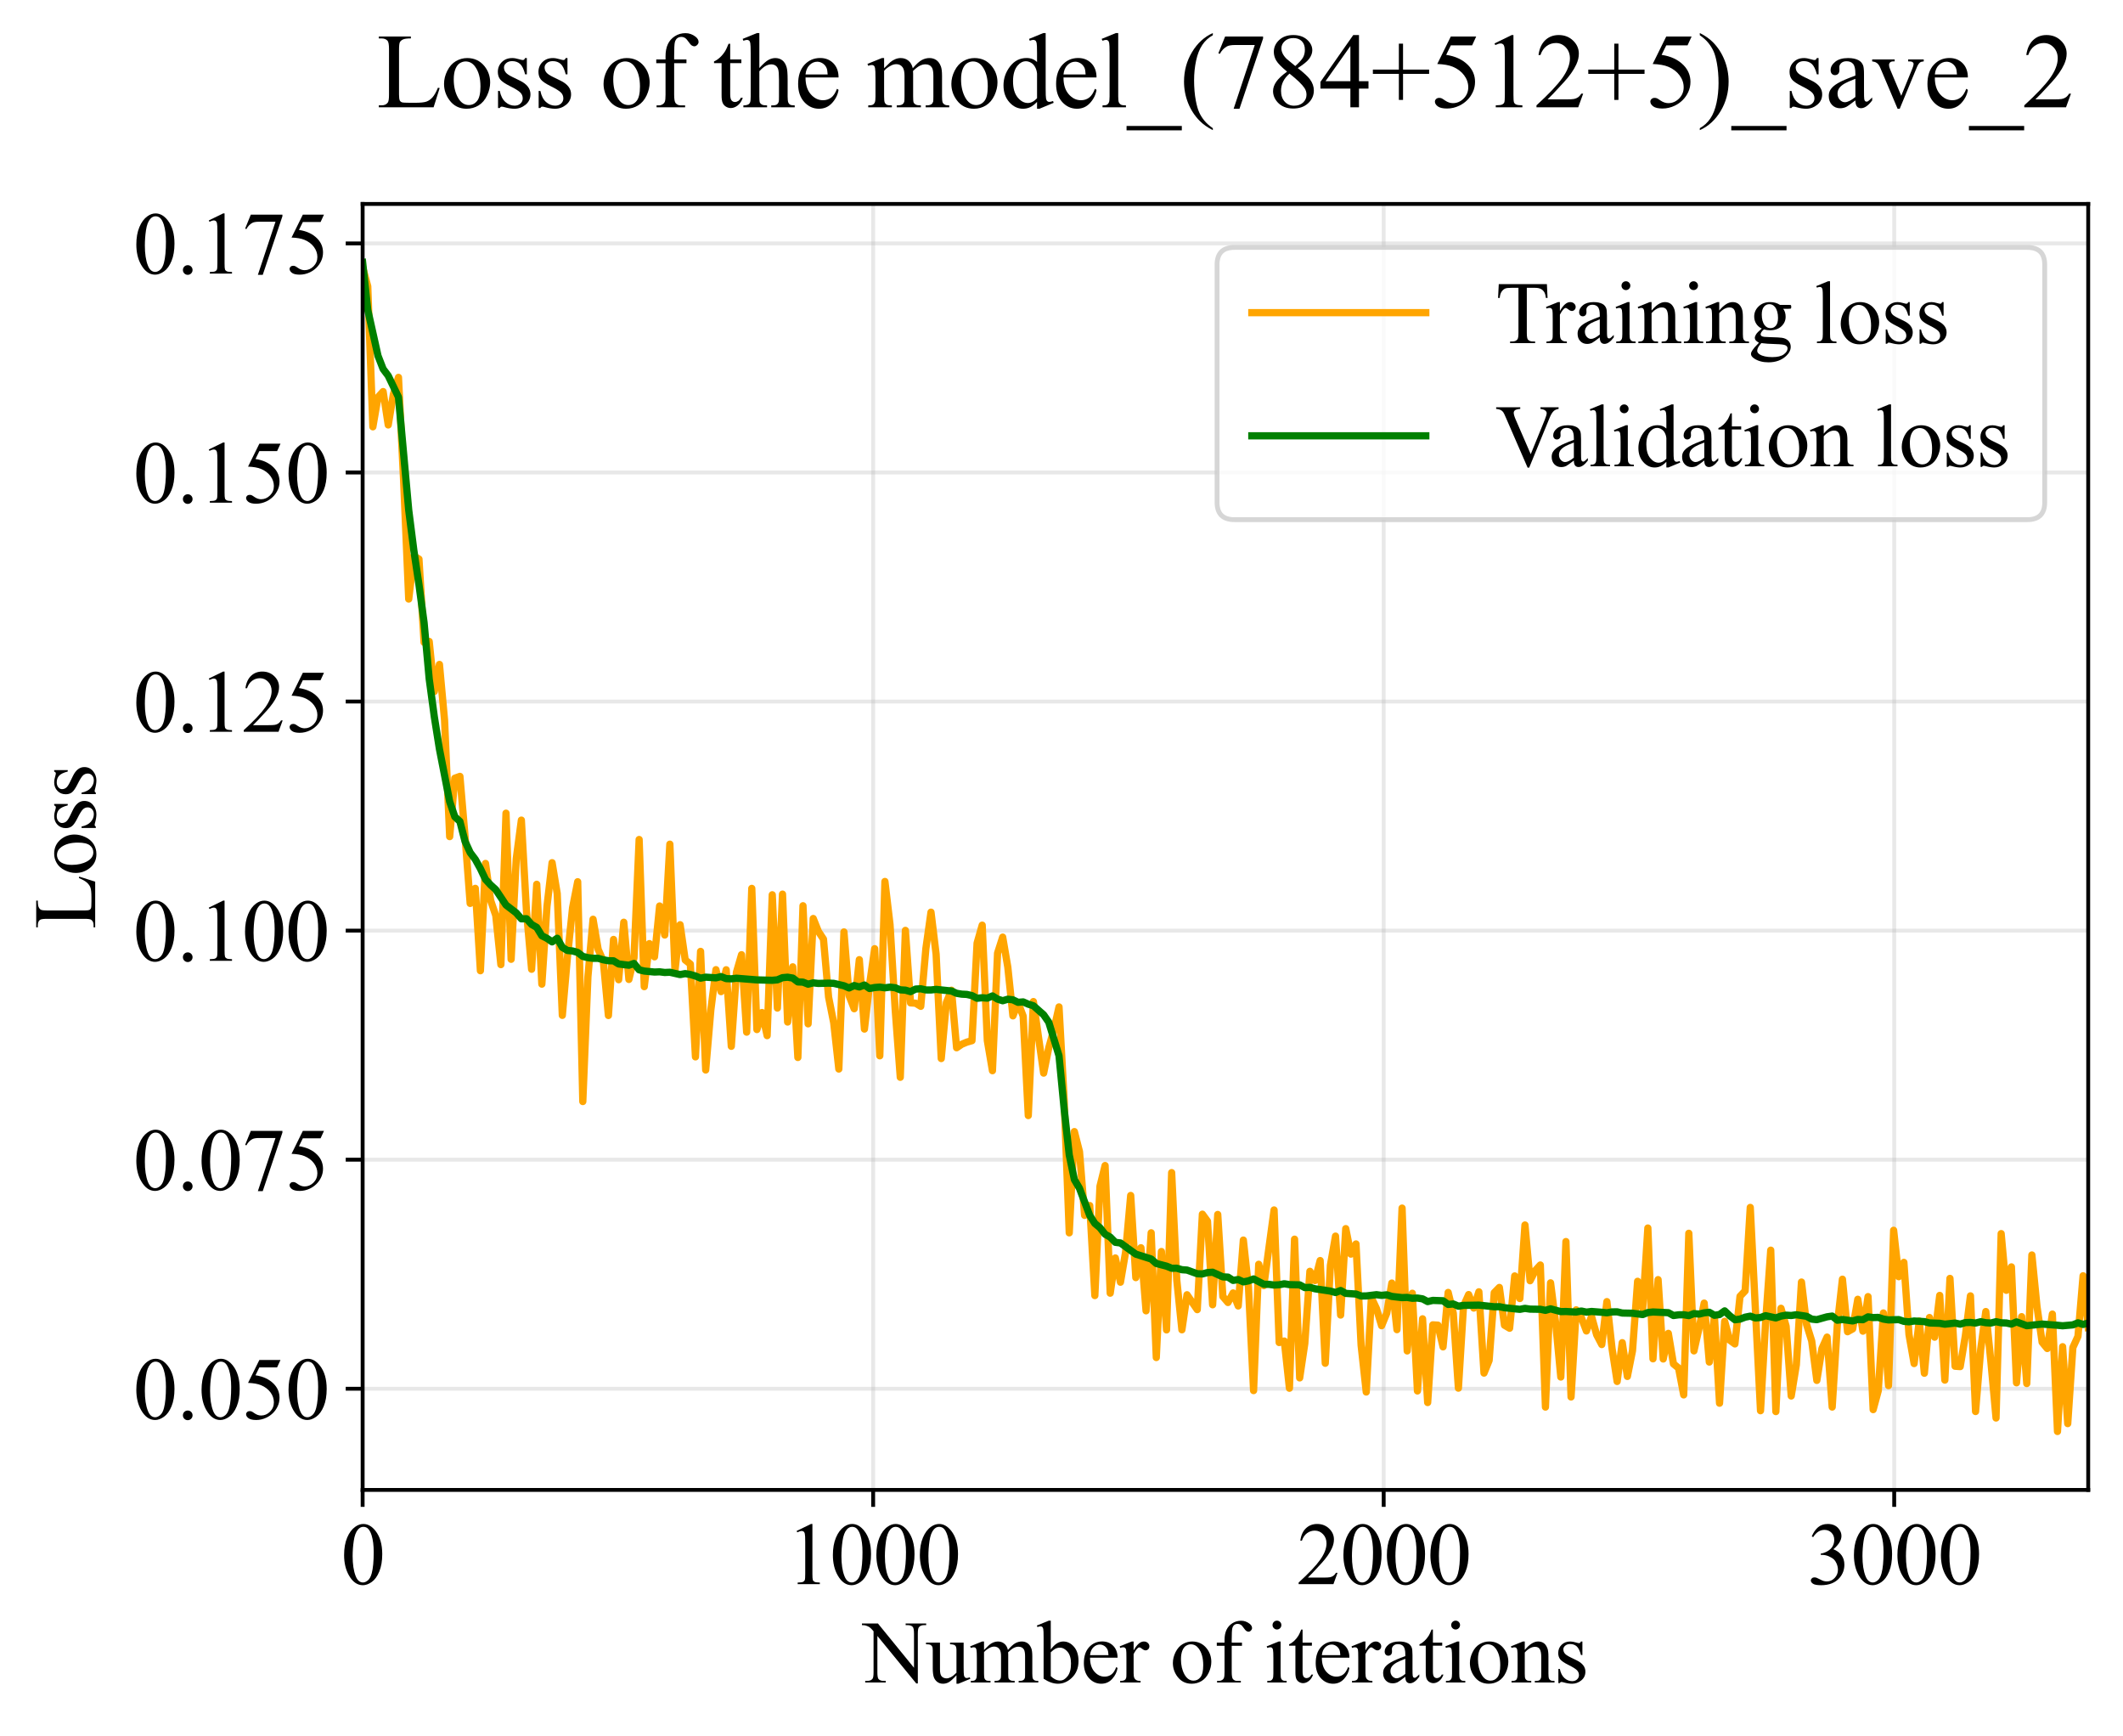<?xml version="1.0" encoding="utf-8" standalone="no"?>
<!DOCTYPE svg PUBLIC "-//W3C//DTD SVG 1.1//EN"
  "http://www.w3.org/Graphics/SVG/1.1/DTD/svg11.dtd">
<svg xmlns:xlink="http://www.w3.org/1999/xlink" width="439.369pt" height="359.209pt" viewBox="0 0 439.369 359.209" xmlns="http://www.w3.org/2000/svg" version="1.1">
 <defs>
  <style type="text/css">*{stroke-linejoin: round; stroke-linecap: butt}</style>
 </defs>
 <g id="figure_1">
  <g id="patch_1">
   <path d="M 0 359.209 
L 439.369 359.209 
L 439.369 0 
L 0 0 
z
" style="fill: #ffffff"/>
  </g>
  <g id="axes_1">
   <g id="patch_2">
    <path d="M 75.049 308.31 
L 432.169 308.31 
L 432.169 42.199 
L 75.049 42.199 
z
" style="fill: #ffffff"/>
   </g>
   <g id="matplotlib.axis_1">
    <g id="xtick_1">
     <g id="line2d_1">
      <path d="M 75.049 308.31 
L 75.049 42.199 
" clip-path="url(#pa19ec902b7)" style="fill: none; stroke: #b0b0b0; stroke-opacity: 0.3; stroke-width: 0.8; stroke-linecap: square"/>
     </g>
     <g id="line2d_2">
      <defs>
       <path id="md0bb68a4ad" d="M 0 0 
L 0 3.5 
" style="stroke: #000000; stroke-width: 0.8"/>
      </defs>
      <g>
       <use xlink:href="#md0bb68a4ad" x="75.049" y="308.31" style="stroke: #000000; stroke-width: 0.8"/>
      </g>
     </g>
     <g id="text_1">
      <!-- 0 -->
      <g transform="translate(70.549 327.809) scale(0.18 -0.18)">
       <defs>
        <path id="TimesNewRomanPSMT-30" d="M 231 2094 
Q 231 2819 450 3342 
Q 669 3866 1031 4122 
Q 1313 4325 1613 4325 
Q 2100 4325 2488 3828 
Q 2972 3213 2972 2159 
Q 2972 1422 2759 906 
Q 2547 391 2217 158 
Q 1888 -75 1581 -75 
Q 975 -75 572 641 
Q 231 1244 231 2094 
z
M 844 2016 
Q 844 1141 1059 588 
Q 1238 122 1591 122 
Q 1759 122 1940 273 
Q 2122 425 2216 781 
Q 2359 1319 2359 2297 
Q 2359 3022 2209 3506 
Q 2097 3866 1919 4016 
Q 1791 4119 1609 4119 
Q 1397 4119 1231 3928 
Q 1006 3669 925 3112 
Q 844 2556 844 2016 
z
" transform="scale(0.016)"/>
       </defs>
       <use xlink:href="#TimesNewRomanPSMT-30"/>
      </g>
     </g>
    </g>
    <g id="xtick_2">
     <g id="line2d_3">
      <path d="M 180.706 308.31 
L 180.706 42.199 
" clip-path="url(#pa19ec902b7)" style="fill: none; stroke: #b0b0b0; stroke-opacity: 0.3; stroke-width: 0.8; stroke-linecap: square"/>
     </g>
     <g id="line2d_4">
      <g>
       <use xlink:href="#md0bb68a4ad" x="180.706" y="308.31" style="stroke: #000000; stroke-width: 0.8"/>
      </g>
     </g>
     <g id="text_2">
      <!-- 1000 -->
      <g transform="translate(162.706 327.809) scale(0.18 -0.18)">
       <defs>
        <path id="TimesNewRomanPSMT-31" d="M 750 3822 
L 1781 4325 
L 1884 4325 
L 1884 747 
Q 1884 391 1914 303 
Q 1944 216 2037 169 
Q 2131 122 2419 116 
L 2419 0 
L 825 0 
L 825 116 
Q 1125 122 1212 167 
Q 1300 213 1334 289 
Q 1369 366 1369 747 
L 1369 3034 
Q 1369 3497 1338 3628 
Q 1316 3728 1258 3775 
Q 1200 3822 1119 3822 
Q 1003 3822 797 3725 
L 750 3822 
z
" transform="scale(0.016)"/>
       </defs>
       <use xlink:href="#TimesNewRomanPSMT-31"/>
       <use xlink:href="#TimesNewRomanPSMT-30" transform="translate(50 0)"/>
       <use xlink:href="#TimesNewRomanPSMT-30" transform="translate(100 0)"/>
       <use xlink:href="#TimesNewRomanPSMT-30" transform="translate(150 0)"/>
      </g>
     </g>
    </g>
    <g id="xtick_3">
     <g id="line2d_5">
      <path d="M 286.363 308.31 
L 286.363 42.199 
" clip-path="url(#pa19ec902b7)" style="fill: none; stroke: #b0b0b0; stroke-opacity: 0.3; stroke-width: 0.8; stroke-linecap: square"/>
     </g>
     <g id="line2d_6">
      <g>
       <use xlink:href="#md0bb68a4ad" x="286.363" y="308.31" style="stroke: #000000; stroke-width: 0.8"/>
      </g>
     </g>
     <g id="text_3">
      <!-- 2000 -->
      <g transform="translate(268.363 327.809) scale(0.18 -0.18)">
       <defs>
        <path id="TimesNewRomanPSMT-32" d="M 2934 816 
L 2638 0 
L 138 0 
L 138 116 
Q 1241 1122 1691 1759 
Q 2141 2397 2141 2925 
Q 2141 3328 1894 3587 
Q 1647 3847 1303 3847 
Q 991 3847 742 3664 
Q 494 3481 375 3128 
L 259 3128 
Q 338 3706 661 4015 
Q 984 4325 1469 4325 
Q 1984 4325 2329 3994 
Q 2675 3663 2675 3213 
Q 2675 2891 2525 2569 
Q 2294 2063 1775 1497 
Q 997 647 803 472 
L 1909 472 
Q 2247 472 2383 497 
Q 2519 522 2628 598 
Q 2738 675 2819 816 
L 2934 816 
z
" transform="scale(0.016)"/>
       </defs>
       <use xlink:href="#TimesNewRomanPSMT-32"/>
       <use xlink:href="#TimesNewRomanPSMT-30" transform="translate(50 0)"/>
       <use xlink:href="#TimesNewRomanPSMT-30" transform="translate(100 0)"/>
       <use xlink:href="#TimesNewRomanPSMT-30" transform="translate(150 0)"/>
      </g>
     </g>
    </g>
    <g id="xtick_4">
     <g id="line2d_7">
      <path d="M 392.019 308.31 
L 392.019 42.199 
" clip-path="url(#pa19ec902b7)" style="fill: none; stroke: #b0b0b0; stroke-opacity: 0.3; stroke-width: 0.8; stroke-linecap: square"/>
     </g>
     <g id="line2d_8">
      <g>
       <use xlink:href="#md0bb68a4ad" x="392.019" y="308.31" style="stroke: #000000; stroke-width: 0.8"/>
      </g>
     </g>
     <g id="text_4">
      <!-- 3000 -->
      <g transform="translate(374.019 327.809) scale(0.18 -0.18)">
       <defs>
        <path id="TimesNewRomanPSMT-33" d="M 325 3431 
Q 506 3859 782 4092 
Q 1059 4325 1472 4325 
Q 1981 4325 2253 3994 
Q 2459 3747 2459 3466 
Q 2459 3003 1878 2509 
Q 2269 2356 2469 2072 
Q 2669 1788 2669 1403 
Q 2669 853 2319 450 
Q 1863 -75 997 -75 
Q 569 -75 414 31 
Q 259 138 259 259 
Q 259 350 332 419 
Q 406 488 509 488 
Q 588 488 669 463 
Q 722 447 909 348 
Q 1097 250 1169 231 
Q 1284 197 1416 197 
Q 1734 197 1970 444 
Q 2206 691 2206 1028 
Q 2206 1275 2097 1509 
Q 2016 1684 1919 1775 
Q 1784 1900 1550 2001 
Q 1316 2103 1072 2103 
L 972 2103 
L 972 2197 
Q 1219 2228 1467 2375 
Q 1716 2522 1828 2728 
Q 1941 2934 1941 3181 
Q 1941 3503 1739 3701 
Q 1538 3900 1238 3900 
Q 753 3900 428 3381 
L 325 3431 
z
" transform="scale(0.016)"/>
       </defs>
       <use xlink:href="#TimesNewRomanPSMT-33"/>
       <use xlink:href="#TimesNewRomanPSMT-30" transform="translate(50 0)"/>
       <use xlink:href="#TimesNewRomanPSMT-30" transform="translate(100 0)"/>
       <use xlink:href="#TimesNewRomanPSMT-30" transform="translate(150 0)"/>
      </g>
     </g>
    </g>
    <g id="text_5">
     <!-- Number of iterations -->
     <g transform="translate(178.629 348.158) scale(0.18 -0.18)">
      <defs>
       <path id="TimesNewRomanPSMT-4e" d="M -84 4238 
L 1066 4238 
L 3656 1059 
L 3656 3503 
Q 3656 3894 3569 3991 
Q 3453 4122 3203 4122 
L 3056 4122 
L 3056 4238 
L 4531 4238 
L 4531 4122 
L 4381 4122 
Q 4113 4122 4000 3959 
Q 3931 3859 3931 3503 
L 3931 -69 
L 3819 -69 
L 1025 3344 
L 1025 734 
Q 1025 344 1109 247 
Q 1228 116 1475 116 
L 1625 116 
L 1625 0 
L 150 0 
L 150 116 
L 297 116 
Q 569 116 681 278 
Q 750 378 750 734 
L 750 3681 
Q 566 3897 470 3965 
Q 375 4034 191 4094 
Q 100 4122 -84 4122 
L -84 4238 
z
" transform="scale(0.016)"/>
       <path id="TimesNewRomanPSMT-75" d="M 2709 2863 
L 2709 1128 
Q 2709 631 2732 520 
Q 2756 409 2807 365 
Q 2859 322 2928 322 
Q 3025 322 3147 375 
L 3191 266 
L 2334 -88 
L 2194 -88 
L 2194 519 
Q 1825 119 1631 15 
Q 1438 -88 1222 -88 
Q 981 -88 804 51 
Q 628 191 559 409 
Q 491 628 491 1028 
L 491 2306 
Q 491 2509 447 2587 
Q 403 2666 317 2708 
Q 231 2750 6 2747 
L 6 2863 
L 1009 2863 
L 1009 947 
Q 1009 547 1148 422 
Q 1288 297 1484 297 
Q 1619 297 1789 381 
Q 1959 466 2194 703 
L 2194 2325 
Q 2194 2569 2105 2655 
Q 2016 2741 1734 2747 
L 1734 2863 
L 2709 2863 
z
" transform="scale(0.016)"/>
       <path id="TimesNewRomanPSMT-6d" d="M 1050 2338 
Q 1363 2650 1419 2697 
Q 1559 2816 1721 2881 
Q 1884 2947 2044 2947 
Q 2313 2947 2506 2790 
Q 2700 2634 2766 2338 
Q 3088 2713 3309 2830 
Q 3531 2947 3766 2947 
Q 3994 2947 4170 2830 
Q 4347 2713 4450 2447 
Q 4519 2266 4519 1878 
L 4519 647 
Q 4519 378 4559 278 
Q 4591 209 4675 161 
Q 4759 113 4950 113 
L 4950 0 
L 3538 0 
L 3538 113 
L 3597 113 
Q 3781 113 3884 184 
Q 3956 234 3988 344 
Q 4000 397 4000 647 
L 4000 1878 
Q 4000 2228 3916 2372 
Q 3794 2572 3525 2572 
Q 3359 2572 3192 2489 
Q 3025 2406 2788 2181 
L 2781 2147 
L 2788 2013 
L 2788 647 
Q 2788 353 2820 281 
Q 2853 209 2943 161 
Q 3034 113 3253 113 
L 3253 0 
L 1806 0 
L 1806 113 
Q 2044 113 2133 169 
Q 2222 225 2256 338 
Q 2272 391 2272 647 
L 2272 1878 
Q 2272 2228 2169 2381 
Q 2031 2581 1784 2581 
Q 1616 2581 1450 2491 
Q 1191 2353 1050 2181 
L 1050 647 
Q 1050 366 1089 281 
Q 1128 197 1204 155 
Q 1281 113 1516 113 
L 1516 0 
L 100 0 
L 100 113 
Q 297 113 375 155 
Q 453 197 493 289 
Q 534 381 534 647 
L 534 1741 
Q 534 2213 506 2350 
Q 484 2453 437 2492 
Q 391 2531 309 2531 
Q 222 2531 100 2484 
L 53 2597 
L 916 2947 
L 1050 2947 
L 1050 2338 
z
" transform="scale(0.016)"/>
       <path id="TimesNewRomanPSMT-62" d="M 984 2369 
Q 1400 2947 1881 2947 
Q 2322 2947 2650 2570 
Q 2978 2194 2978 1541 
Q 2978 778 2472 313 
Q 2038 -88 1503 -88 
Q 1253 -88 995 3 
Q 738 94 469 275 
L 469 3241 
Q 469 3728 445 3840 
Q 422 3953 372 3993 
Q 322 4034 247 4034 
Q 159 4034 28 3984 
L -16 4094 
L 844 4444 
L 984 4444 
L 984 2369 
z
M 984 2169 
L 984 456 
Q 1144 300 1314 220 
Q 1484 141 1663 141 
Q 1947 141 2192 453 
Q 2438 766 2438 1363 
Q 2438 1913 2192 2208 
Q 1947 2503 1634 2503 
Q 1469 2503 1303 2419 
Q 1178 2356 984 2169 
z
" transform="scale(0.016)"/>
       <path id="TimesNewRomanPSMT-65" d="M 681 1784 
Q 678 1147 991 784 
Q 1303 422 1725 422 
Q 2006 422 2214 576 
Q 2422 731 2563 1106 
L 2659 1044 
Q 2594 616 2278 264 
Q 1963 -88 1488 -88 
Q 972 -88 605 314 
Q 238 716 238 1394 
Q 238 2128 614 2539 
Q 991 2950 1559 2950 
Q 2041 2950 2350 2633 
Q 2659 2316 2659 1784 
L 681 1784 
z
M 681 1966 
L 2006 1966 
Q 1991 2241 1941 2353 
Q 1863 2528 1708 2628 
Q 1553 2728 1384 2728 
Q 1125 2728 920 2526 
Q 716 2325 681 1966 
z
" transform="scale(0.016)"/>
       <path id="TimesNewRomanPSMT-72" d="M 1038 2947 
L 1038 2303 
Q 1397 2947 1775 2947 
Q 1947 2947 2059 2842 
Q 2172 2738 2172 2600 
Q 2172 2478 2090 2393 
Q 2009 2309 1897 2309 
Q 1788 2309 1652 2417 
Q 1516 2525 1450 2525 
Q 1394 2525 1328 2463 
Q 1188 2334 1038 2041 
L 1038 669 
Q 1038 431 1097 309 
Q 1138 225 1241 169 
Q 1344 113 1538 113 
L 1538 0 
L 72 0 
L 72 113 
Q 291 113 397 181 
Q 475 231 506 341 
Q 522 394 522 644 
L 522 1753 
Q 522 2253 501 2348 
Q 481 2444 426 2487 
Q 372 2531 291 2531 
Q 194 2531 72 2484 
L 41 2597 
L 906 2947 
L 1038 2947 
z
" transform="scale(0.016)"/>
       <path id="TimesNewRomanPSMT-20" transform="scale(0.016)"/>
       <path id="TimesNewRomanPSMT-6f" d="M 1600 2947 
Q 2250 2947 2644 2453 
Q 2978 2031 2978 1484 
Q 2978 1100 2793 706 
Q 2609 313 2286 112 
Q 1963 -88 1566 -88 
Q 919 -88 538 428 
Q 216 863 216 1403 
Q 216 1797 411 2186 
Q 606 2575 925 2761 
Q 1244 2947 1600 2947 
z
M 1503 2744 
Q 1338 2744 1170 2645 
Q 1003 2547 900 2300 
Q 797 2053 797 1666 
Q 797 1041 1045 587 
Q 1294 134 1700 134 
Q 2003 134 2200 384 
Q 2397 634 2397 1244 
Q 2397 2006 2069 2444 
Q 1847 2744 1503 2744 
z
" transform="scale(0.016)"/>
       <path id="TimesNewRomanPSMT-66" d="M 1319 2638 
L 1319 756 
Q 1319 356 1406 250 
Q 1522 113 1716 113 
L 1975 113 
L 1975 0 
L 266 0 
L 266 113 
L 394 113 
Q 519 113 622 175 
Q 725 238 764 344 
Q 803 450 803 756 
L 803 2638 
L 247 2638 
L 247 2863 
L 803 2863 
L 803 3050 
Q 803 3478 940 3775 
Q 1078 4072 1361 4255 
Q 1644 4438 1997 4438 
Q 2325 4438 2600 4225 
Q 2781 4084 2781 3909 
Q 2781 3816 2700 3733 
Q 2619 3650 2525 3650 
Q 2453 3650 2373 3701 
Q 2294 3753 2178 3923 
Q 2063 4094 1966 4153 
Q 1869 4213 1750 4213 
Q 1606 4213 1506 4136 
Q 1406 4059 1362 3898 
Q 1319 3738 1319 3069 
L 1319 2863 
L 2056 2863 
L 2056 2638 
L 1319 2638 
z
" transform="scale(0.016)"/>
       <path id="TimesNewRomanPSMT-69" d="M 928 4444 
Q 1059 4444 1151 4351 
Q 1244 4259 1244 4128 
Q 1244 3997 1151 3903 
Q 1059 3809 928 3809 
Q 797 3809 703 3903 
Q 609 3997 609 4128 
Q 609 4259 701 4351 
Q 794 4444 928 4444 
z
M 1188 2947 
L 1188 647 
Q 1188 378 1227 289 
Q 1266 200 1342 156 
Q 1419 113 1622 113 
L 1622 0 
L 231 0 
L 231 113 
Q 441 113 512 153 
Q 584 194 626 287 
Q 669 381 669 647 
L 669 1750 
Q 669 2216 641 2353 
Q 619 2453 572 2492 
Q 525 2531 444 2531 
Q 356 2531 231 2484 
L 188 2597 
L 1050 2947 
L 1188 2947 
z
" transform="scale(0.016)"/>
       <path id="TimesNewRomanPSMT-74" d="M 1031 3803 
L 1031 2863 
L 1700 2863 
L 1700 2644 
L 1031 2644 
L 1031 788 
Q 1031 509 1111 412 
Q 1191 316 1316 316 
Q 1419 316 1516 380 
Q 1613 444 1666 569 
L 1788 569 
Q 1678 263 1478 108 
Q 1278 -47 1066 -47 
Q 922 -47 784 33 
Q 647 113 581 261 
Q 516 409 516 719 
L 516 2644 
L 63 2644 
L 63 2747 
Q 234 2816 414 2980 
Q 594 3144 734 3369 
Q 806 3488 934 3803 
L 1031 3803 
z
" transform="scale(0.016)"/>
       <path id="TimesNewRomanPSMT-61" d="M 1822 413 
Q 1381 72 1269 19 
Q 1100 -59 909 -59 
Q 613 -59 420 144 
Q 228 347 228 678 
Q 228 888 322 1041 
Q 450 1253 767 1440 
Q 1084 1628 1822 1897 
L 1822 2009 
Q 1822 2438 1686 2597 
Q 1550 2756 1291 2756 
Q 1094 2756 978 2650 
Q 859 2544 859 2406 
L 866 2225 
Q 866 2081 792 2003 
Q 719 1925 600 1925 
Q 484 1925 411 2006 
Q 338 2088 338 2228 
Q 338 2497 613 2722 
Q 888 2947 1384 2947 
Q 1766 2947 2009 2819 
Q 2194 2722 2281 2516 
Q 2338 2381 2338 1966 
L 2338 994 
Q 2338 584 2353 492 
Q 2369 400 2405 369 
Q 2441 338 2488 338 
Q 2538 338 2575 359 
Q 2641 400 2828 588 
L 2828 413 
Q 2478 -56 2159 -56 
Q 2006 -56 1915 50 
Q 1825 156 1822 413 
z
M 1822 616 
L 1822 1706 
Q 1350 1519 1213 1441 
Q 966 1303 859 1153 
Q 753 1003 753 825 
Q 753 600 887 451 
Q 1022 303 1197 303 
Q 1434 303 1822 616 
z
" transform="scale(0.016)"/>
       <path id="TimesNewRomanPSMT-6e" d="M 1034 2341 
Q 1538 2947 1994 2947 
Q 2228 2947 2397 2830 
Q 2566 2713 2666 2444 
Q 2734 2256 2734 1869 
L 2734 647 
Q 2734 375 2778 278 
Q 2813 200 2889 156 
Q 2966 113 3172 113 
L 3172 0 
L 1756 0 
L 1756 113 
L 1816 113 
Q 2016 113 2095 173 
Q 2175 234 2206 353 
Q 2219 400 2219 647 
L 2219 1819 
Q 2219 2209 2117 2386 
Q 2016 2563 1775 2563 
Q 1403 2563 1034 2156 
L 1034 647 
Q 1034 356 1069 288 
Q 1113 197 1189 155 
Q 1266 113 1500 113 
L 1500 0 
L 84 0 
L 84 113 
L 147 113 
Q 366 113 442 223 
Q 519 334 519 647 
L 519 1709 
Q 519 2225 495 2337 
Q 472 2450 423 2490 
Q 375 2531 294 2531 
Q 206 2531 84 2484 
L 38 2597 
L 900 2947 
L 1034 2947 
L 1034 2341 
z
" transform="scale(0.016)"/>
       <path id="TimesNewRomanPSMT-73" d="M 2050 2947 
L 2050 1972 
L 1947 1972 
Q 1828 2431 1642 2597 
Q 1456 2763 1169 2763 
Q 950 2763 815 2647 
Q 681 2531 681 2391 
Q 681 2216 781 2091 
Q 878 1963 1175 1819 
L 1631 1597 
Q 2266 1288 2266 781 
Q 2266 391 1970 151 
Q 1675 -88 1309 -88 
Q 1047 -88 709 6 
Q 606 38 541 38 
Q 469 38 428 -44 
L 325 -44 
L 325 978 
L 428 978 
Q 516 541 762 319 
Q 1009 97 1316 97 
Q 1531 97 1667 223 
Q 1803 350 1803 528 
Q 1803 744 1651 891 
Q 1500 1038 1047 1263 
Q 594 1488 453 1669 
Q 313 1847 313 2119 
Q 313 2472 555 2709 
Q 797 2947 1181 2947 
Q 1350 2947 1591 2875 
Q 1750 2828 1803 2828 
Q 1853 2828 1881 2850 
Q 1909 2872 1947 2947 
L 2050 2947 
z
" transform="scale(0.016)"/>
      </defs>
      <use xlink:href="#TimesNewRomanPSMT-4e"/>
      <use xlink:href="#TimesNewRomanPSMT-75" transform="translate(72.217 0)"/>
      <use xlink:href="#TimesNewRomanPSMT-6d" transform="translate(122.217 0)"/>
      <use xlink:href="#TimesNewRomanPSMT-62" transform="translate(200 0)"/>
      <use xlink:href="#TimesNewRomanPSMT-65" transform="translate(250 0)"/>
      <use xlink:href="#TimesNewRomanPSMT-72" transform="translate(294.385 0)"/>
      <use xlink:href="#TimesNewRomanPSMT-20" transform="translate(327.686 0)"/>
      <use xlink:href="#TimesNewRomanPSMT-6f" transform="translate(352.686 0)"/>
      <use xlink:href="#TimesNewRomanPSMT-66" transform="translate(402.686 0)"/>
      <use xlink:href="#TimesNewRomanPSMT-20" transform="translate(435.986 0)"/>
      <use xlink:href="#TimesNewRomanPSMT-69" transform="translate(460.986 0)"/>
      <use xlink:href="#TimesNewRomanPSMT-74" transform="translate(488.77 0)"/>
      <use xlink:href="#TimesNewRomanPSMT-65" transform="translate(516.553 0)"/>
      <use xlink:href="#TimesNewRomanPSMT-72" transform="translate(560.938 0)"/>
      <use xlink:href="#TimesNewRomanPSMT-61" transform="translate(594.238 0)"/>
      <use xlink:href="#TimesNewRomanPSMT-74" transform="translate(638.623 0)"/>
      <use xlink:href="#TimesNewRomanPSMT-69" transform="translate(666.406 0)"/>
      <use xlink:href="#TimesNewRomanPSMT-6f" transform="translate(694.189 0)"/>
      <use xlink:href="#TimesNewRomanPSMT-6e" transform="translate(744.189 0)"/>
      <use xlink:href="#TimesNewRomanPSMT-73" transform="translate(794.189 0)"/>
     </g>
    </g>
   </g>
   <g id="matplotlib.axis_2">
    <g id="ytick_1">
     <g id="line2d_9">
      <path d="M 75.049 287.372 
L 432.169 287.372 
" clip-path="url(#pa19ec902b7)" style="fill: none; stroke: #b0b0b0; stroke-opacity: 0.3; stroke-width: 0.8; stroke-linecap: square"/>
     </g>
     <g id="line2d_10">
      <defs>
       <path id="mc95d848ec7" d="M 0 0 
L -3.5 0 
" style="stroke: #000000; stroke-width: 0.8"/>
      </defs>
      <g>
       <use xlink:href="#mc95d848ec7" x="75.049" y="287.372" style="stroke: #000000; stroke-width: 0.8"/>
      </g>
     </g>
     <g id="text_6">
      <!-- 0.050 -->
      <g transform="translate(27.549 293.622) scale(0.18 -0.18)">
       <defs>
        <path id="TimesNewRomanPSMT-2e" d="M 800 606 
Q 947 606 1047 504 
Q 1147 403 1147 259 
Q 1147 116 1045 14 
Q 944 -88 800 -88 
Q 656 -88 554 14 
Q 453 116 453 259 
Q 453 406 554 506 
Q 656 606 800 606 
z
" transform="scale(0.016)"/>
        <path id="TimesNewRomanPSMT-35" d="M 2778 4238 
L 2534 3706 
L 1259 3706 
L 981 3138 
Q 1809 3016 2294 2522 
Q 2709 2097 2709 1522 
Q 2709 1188 2573 903 
Q 2438 619 2231 419 
Q 2025 219 1772 97 
Q 1413 -75 1034 -75 
Q 653 -75 479 54 
Q 306 184 306 341 
Q 306 428 378 495 
Q 450 563 559 563 
Q 641 563 702 538 
Q 763 513 909 409 
Q 1144 247 1384 247 
Q 1750 247 2026 523 
Q 2303 800 2303 1197 
Q 2303 1581 2056 1914 
Q 1809 2247 1375 2428 
Q 1034 2569 447 2591 
L 1259 4238 
L 2778 4238 
z
" transform="scale(0.016)"/>
       </defs>
       <use xlink:href="#TimesNewRomanPSMT-30"/>
       <use xlink:href="#TimesNewRomanPSMT-2e" transform="translate(50 0)"/>
       <use xlink:href="#TimesNewRomanPSMT-30" transform="translate(75 0)"/>
       <use xlink:href="#TimesNewRomanPSMT-35" transform="translate(125 0)"/>
       <use xlink:href="#TimesNewRomanPSMT-30" transform="translate(175 0)"/>
      </g>
     </g>
    </g>
    <g id="ytick_2">
     <g id="line2d_11">
      <path d="M 75.049 239.972 
L 432.169 239.972 
" clip-path="url(#pa19ec902b7)" style="fill: none; stroke: #b0b0b0; stroke-opacity: 0.3; stroke-width: 0.8; stroke-linecap: square"/>
     </g>
     <g id="line2d_12">
      <g>
       <use xlink:href="#mc95d848ec7" x="75.049" y="239.972" style="stroke: #000000; stroke-width: 0.8"/>
      </g>
     </g>
     <g id="text_7">
      <!-- 0.075 -->
      <g transform="translate(27.549 246.221) scale(0.18 -0.18)">
       <defs>
        <path id="TimesNewRomanPSMT-37" d="M 644 4238 
L 2916 4238 
L 2916 4119 
L 1503 -88 
L 1153 -88 
L 2419 3728 
L 1253 3728 
Q 900 3728 750 3644 
Q 488 3500 328 3200 
L 238 3234 
L 644 4238 
z
" transform="scale(0.016)"/>
       </defs>
       <use xlink:href="#TimesNewRomanPSMT-30"/>
       <use xlink:href="#TimesNewRomanPSMT-2e" transform="translate(50 0)"/>
       <use xlink:href="#TimesNewRomanPSMT-30" transform="translate(75 0)"/>
       <use xlink:href="#TimesNewRomanPSMT-37" transform="translate(125 0)"/>
       <use xlink:href="#TimesNewRomanPSMT-35" transform="translate(175 0)"/>
      </g>
     </g>
    </g>
    <g id="ytick_3">
     <g id="line2d_13">
      <path d="M 75.049 192.571 
L 432.169 192.571 
" clip-path="url(#pa19ec902b7)" style="fill: none; stroke: #b0b0b0; stroke-opacity: 0.3; stroke-width: 0.8; stroke-linecap: square"/>
     </g>
     <g id="line2d_14">
      <g>
       <use xlink:href="#mc95d848ec7" x="75.049" y="192.571" style="stroke: #000000; stroke-width: 0.8"/>
      </g>
     </g>
     <g id="text_8">
      <!-- 0.100 -->
      <g transform="translate(27.549 198.821) scale(0.18 -0.18)">
       <use xlink:href="#TimesNewRomanPSMT-30"/>
       <use xlink:href="#TimesNewRomanPSMT-2e" transform="translate(50 0)"/>
       <use xlink:href="#TimesNewRomanPSMT-31" transform="translate(75 0)"/>
       <use xlink:href="#TimesNewRomanPSMT-30" transform="translate(125 0)"/>
       <use xlink:href="#TimesNewRomanPSMT-30" transform="translate(175 0)"/>
      </g>
     </g>
    </g>
    <g id="ytick_4">
     <g id="line2d_15">
      <path d="M 75.049 145.171 
L 432.169 145.171 
" clip-path="url(#pa19ec902b7)" style="fill: none; stroke: #b0b0b0; stroke-opacity: 0.3; stroke-width: 0.8; stroke-linecap: square"/>
     </g>
     <g id="line2d_16">
      <g>
       <use xlink:href="#mc95d848ec7" x="75.049" y="145.171" style="stroke: #000000; stroke-width: 0.8"/>
      </g>
     </g>
     <g id="text_9">
      <!-- 0.125 -->
      <g transform="translate(27.549 151.42) scale(0.18 -0.18)">
       <use xlink:href="#TimesNewRomanPSMT-30"/>
       <use xlink:href="#TimesNewRomanPSMT-2e" transform="translate(50 0)"/>
       <use xlink:href="#TimesNewRomanPSMT-31" transform="translate(75 0)"/>
       <use xlink:href="#TimesNewRomanPSMT-32" transform="translate(125 0)"/>
       <use xlink:href="#TimesNewRomanPSMT-35" transform="translate(175 0)"/>
      </g>
     </g>
    </g>
    <g id="ytick_5">
     <g id="line2d_17">
      <path d="M 75.049 97.77 
L 432.169 97.77 
" clip-path="url(#pa19ec902b7)" style="fill: none; stroke: #b0b0b0; stroke-opacity: 0.3; stroke-width: 0.8; stroke-linecap: square"/>
     </g>
     <g id="line2d_18">
      <g>
       <use xlink:href="#mc95d848ec7" x="75.049" y="97.77" style="stroke: #000000; stroke-width: 0.8"/>
      </g>
     </g>
     <g id="text_10">
      <!-- 0.150 -->
      <g transform="translate(27.549 104.02) scale(0.18 -0.18)">
       <use xlink:href="#TimesNewRomanPSMT-30"/>
       <use xlink:href="#TimesNewRomanPSMT-2e" transform="translate(50 0)"/>
       <use xlink:href="#TimesNewRomanPSMT-31" transform="translate(75 0)"/>
       <use xlink:href="#TimesNewRomanPSMT-35" transform="translate(125 0)"/>
       <use xlink:href="#TimesNewRomanPSMT-30" transform="translate(175 0)"/>
      </g>
     </g>
    </g>
    <g id="ytick_6">
     <g id="line2d_19">
      <path d="M 75.049 50.37 
L 432.169 50.37 
" clip-path="url(#pa19ec902b7)" style="fill: none; stroke: #b0b0b0; stroke-opacity: 0.3; stroke-width: 0.8; stroke-linecap: square"/>
     </g>
     <g id="line2d_20">
      <g>
       <use xlink:href="#mc95d848ec7" x="75.049" y="50.37" style="stroke: #000000; stroke-width: 0.8"/>
      </g>
     </g>
     <g id="text_11">
      <!-- 0.175 -->
      <g transform="translate(27.549 56.619) scale(0.18 -0.18)">
       <use xlink:href="#TimesNewRomanPSMT-30"/>
       <use xlink:href="#TimesNewRomanPSMT-2e" transform="translate(50 0)"/>
       <use xlink:href="#TimesNewRomanPSMT-31" transform="translate(75 0)"/>
       <use xlink:href="#TimesNewRomanPSMT-37" transform="translate(125 0)"/>
       <use xlink:href="#TimesNewRomanPSMT-35" transform="translate(175 0)"/>
      </g>
     </g>
    </g>
    <g id="text_12">
     <!-- Loss -->
     <g transform="translate(19.699 192.257) rotate(-90) scale(0.18 -0.18)">
      <defs>
       <path id="TimesNewRomanPSMT-4c" d="M 3669 1172 
L 3772 1150 
L 3409 0 
L 128 0 
L 128 116 
L 288 116 
Q 556 116 672 291 
Q 738 391 738 753 
L 738 3488 
Q 738 3884 650 3984 
Q 528 4122 288 4122 
L 128 4122 
L 128 4238 
L 2047 4238 
L 2047 4122 
Q 1709 4125 1573 4059 
Q 1438 3994 1388 3894 
Q 1338 3794 1338 3416 
L 1338 753 
Q 1338 494 1388 397 
Q 1425 331 1503 300 
Q 1581 269 1991 269 
L 2300 269 
Q 2788 269 2984 341 
Q 3181 413 3343 595 
Q 3506 778 3669 1172 
z
" transform="scale(0.016)"/>
      </defs>
      <use xlink:href="#TimesNewRomanPSMT-4c"/>
      <use xlink:href="#TimesNewRomanPSMT-6f" transform="translate(61.084 0)"/>
      <use xlink:href="#TimesNewRomanPSMT-73" transform="translate(111.084 0)"/>
      <use xlink:href="#TimesNewRomanPSMT-73" transform="translate(150 0)"/>
     </g>
    </g>
   </g>
   <g id="line2d_21">
    <path d="M 75.049 55.288 
L 76.109 59.26 
L 77.168 88.319 
L 78.228 82.194 
L 79.288 81.025 
L 80.348 87.934 
L 81.407 81.612 
L 82.467 78.089 
L 83.527 99.385 
L 84.586 123.964 
L 85.646 115.06 
L 86.706 115.689 
L 87.766 132.921 
L 88.825 132.729 
L 89.885 143.087 
L 90.945 137.491 
L 92.004 149.006 
L 93.064 173.118 
L 94.124 161.038 
L 95.183 160.658 
L 96.243 173.017 
L 97.303 186.941 
L 98.363 183.824 
L 99.422 200.871 
L 100.482 178.67 
L 101.542 186.317 
L 102.601 189.438 
L 103.661 199.607 
L 104.721 168.272 
L 105.78 198.505 
L 106.84 177.708 
L 107.9 169.705 
L 108.96 188.579 
L 110.019 200.57 
L 111.079 182.984 
L 112.139 203.647 
L 113.198 187.566 
L 114.258 178.514 
L 115.318 184.887 
L 116.377 210.109 
L 117.437 198.019 
L 118.497 187.835 
L 119.557 182.457 
L 120.616 227.941 
L 121.676 202.089 
L 122.736 190.22 
L 123.795 196.463 
L 124.855 198.846 
L 125.915 210.136 
L 126.975 194.4 
L 128.034 202.732 
L 129.094 190.838 
L 130.154 202.674 
L 131.213 198.159 
L 132.273 173.717 
L 133.333 204.169 
L 134.392 195.26 
L 135.452 197.994 
L 136.512 187.475 
L 137.572 193.484 
L 138.631 174.684 
L 139.691 200.82 
L 140.751 191.353 
L 141.81 198.65 
L 142.87 199.486 
L 143.93 218.698 
L 144.989 196.867 
L 146.049 221.411 
L 147.109 209.019 
L 148.169 200.652 
L 149.228 205.195 
L 150.288 200.671 
L 151.348 216.512 
L 152.407 201.206 
L 153.467 197.555 
L 154.527 213.583 
L 155.587 183.833 
L 156.646 213.043 
L 157.706 209.52 
L 158.766 214.305 
L 159.825 185.155 
L 160.885 208.6 
L 161.945 185.024 
L 163.004 211.489 
L 164.064 200.063 
L 165.124 218.823 
L 166.184 187.426 
L 167.243 211.864 
L 168.303 190.066 
L 169.363 192.725 
L 170.422 194.334 
L 171.482 206.333 
L 172.542 211.655 
L 173.601 221.213 
L 174.661 192.844 
L 175.721 206.021 
L 176.781 208.737 
L 177.84 198.584 
L 178.9 212.945 
L 179.96 203.717 
L 181.019 196.312 
L 182.079 218.478 
L 183.139 182.401 
L 184.198 191.346 
L 185.258 208.806 
L 186.318 222.921 
L 187.378 192.525 
L 188.437 207.521 
L 189.497 207.591 
L 190.557 208.236 
L 191.616 196.297 
L 192.676 188.755 
L 193.736 197.466 
L 194.796 219.044 
L 195.855 207.456 
L 196.915 204.907 
L 197.975 216.812 
L 199.034 216.09 
L 200.094 215.647 
L 201.154 215.344 
L 202.213 195.163 
L 203.273 191.442 
L 204.333 215.321 
L 205.393 221.557 
L 206.452 197.232 
L 207.512 193.918 
L 208.572 200.129 
L 209.631 210.213 
L 210.691 207.473 
L 211.751 210.272 
L 212.81 230.84 
L 213.87 207.254 
L 215.99 222.058 
L 217.049 216.819 
L 218.109 213.034 
L 219.169 208.36 
L 220.228 227.475 
L 221.288 255.112 
L 222.348 234.158 
L 223.408 238.308 
L 224.467 251.495 
L 225.527 249.46 
L 226.587 268.091 
L 227.646 245.477 
L 228.706 241.184 
L 229.766 267.598 
L 230.825 260.307 
L 231.885 265.324 
L 232.945 259.127 
L 234.005 247.376 
L 235.064 264.375 
L 236.124 258.194 
L 237.184 271.245 
L 238.243 255.1 
L 239.303 280.911 
L 240.363 258.973 
L 241.422 275.193 
L 242.482 242.65 
L 243.542 264.895 
L 244.602 275.172 
L 245.661 267.922 
L 247.781 271.002 
L 248.84 251.249 
L 249.9 252.705 
L 250.96 269.995 
L 252.02 251.309 
L 253.079 268.291 
L 254.139 269.522 
L 255.199 267.545 
L 256.258 270.241 
L 257.318 256.605 
L 258.378 266.333 
L 259.437 287.753 
L 260.497 261.618 
L 261.557 266.027 
L 263.676 250.374 
L 264.736 277.808 
L 265.796 277.502 
L 266.855 287.264 
L 267.915 256.422 
L 268.975 285.13 
L 270.034 278.036 
L 271.094 263.069 
L 272.154 264.983 
L 273.214 260.844 
L 274.273 282.097 
L 275.333 261.839 
L 276.393 255.788 
L 277.452 272.123 
L 278.512 254.24 
L 279.572 259.515 
L 280.631 257.407 
L 281.691 278.364 
L 282.751 288.047 
L 283.811 268.522 
L 284.87 270.786 
L 285.93 274.328 
L 286.99 271.756 
L 288.049 265.501 
L 289.109 275.141 
L 290.169 249.991 
L 291.229 279.546 
L 292.288 267.607 
L 293.348 287.828 
L 294.408 272.902 
L 295.467 290.223 
L 296.527 274.149 
L 297.587 274.216 
L 298.646 278.705 
L 299.706 267.441 
L 300.766 271.758 
L 301.826 287.248 
L 302.885 270.246 
L 303.945 267.884 
L 305.005 270.675 
L 306.064 267.311 
L 307.124 284.132 
L 308.184 281.516 
L 309.243 267.498 
L 310.303 266.411 
L 311.363 274.226 
L 312.423 274.85 
L 313.482 264.026 
L 314.542 268.704 
L 315.602 253.488 
L 316.661 265.019 
L 317.721 262.937 
L 318.781 261.765 
L 319.841 291.164 
L 320.9 265.456 
L 321.96 273.795 
L 323.02 284.947 
L 324.079 256.913 
L 325.139 289.074 
L 326.199 271.043 
L 327.258 272.61 
L 328.318 275.415 
L 329.378 272.405 
L 330.438 276.21 
L 331.497 278.225 
L 332.557 269.342 
L 333.617 279.005 
L 334.676 285.861 
L 335.736 277.838 
L 336.796 284.824 
L 337.855 279.506 
L 338.915 265.135 
L 339.975 270.677 
L 341.035 254.112 
L 342.094 281.179 
L 343.154 264.792 
L 344.214 281.215 
L 345.273 275.913 
L 346.333 282.224 
L 347.393 283.096 
L 348.453 288.644 
L 349.512 255.202 
L 350.572 279.535 
L 351.632 274.847 
L 352.691 269.646 
L 353.751 281.848 
L 354.811 272.35 
L 355.87 290.366 
L 356.93 273.417 
L 357.99 277.323 
L 359.05 278.098 
L 360.109 268.239 
L 361.169 267.121 
L 362.229 249.852 
L 364.348 291.919 
L 365.408 273.452 
L 366.467 258.694 
L 367.527 292.096 
L 368.587 270.723 
L 369.647 274.432 
L 370.706 288.87 
L 371.766 282.406 
L 372.826 265.292 
L 373.885 274.078 
L 374.945 277.486 
L 376.005 285.646 
L 377.064 279.053 
L 378.124 276.686 
L 379.184 291.159 
L 380.244 274.174 
L 381.303 264.705 
L 382.363 275.572 
L 383.423 274.979 
L 384.482 268.86 
L 385.542 275.456 
L 386.602 268.308 
L 387.662 291.691 
L 388.721 287.774 
L 389.781 271.689 
L 390.841 286.724 
L 391.9 254.584 
L 392.96 264.183 
L 394.02 261.221 
L 395.079 276.167 
L 396.139 282.158 
L 397.199 273.351 
L 398.259 284.163 
L 399.318 272.632 
L 400.378 276.7 
L 401.438 268.057 
L 402.497 285.583 
L 403.557 264.539 
L 404.617 282.712 
L 405.676 282.787 
L 406.736 276.464 
L 407.796 268.151 
L 408.856 292.08 
L 409.915 279.245 
L 410.975 271.396 
L 412.035 281.859 
L 413.094 293.426 
L 414.154 255.269 
L 415.214 267.001 
L 416.274 262.156 
L 417.333 286.144 
L 418.393 272.454 
L 419.453 286.297 
L 420.512 259.691 
L 421.572 270.393 
L 422.632 277.75 
L 423.691 279.044 
L 424.751 271.922 
L 425.811 296.214 
L 426.871 278.672 
L 427.93 294.586 
L 428.99 278.848 
L 430.05 276.526 
L 431.109 263.993 
L 432.169 274.716 
L 432.169 274.716 
" clip-path="url(#pa19ec902b7)" style="fill: none; stroke: #ffa500; stroke-width: 1.5; stroke-linecap: square"/>
   </g>
   <g id="line2d_22">
    <path d="M 75.049 54.294 
L 76.109 64.126 
L 78.228 73.624 
L 79.288 76.353 
L 80.348 77.76 
L 82.467 82.176 
L 84.586 105.545 
L 85.646 113.882 
L 86.706 120.973 
L 87.766 128.84 
L 88.825 140.482 
L 89.885 148.326 
L 90.945 155.007 
L 93.064 165.872 
L 94.124 168.998 
L 95.183 169.986 
L 96.243 174.106 
L 97.303 176.421 
L 98.363 177.836 
L 99.422 179.747 
L 100.482 181.983 
L 101.542 183.128 
L 102.601 184.089 
L 104.721 187.276 
L 106.84 188.897 
L 107.9 190.132 
L 108.96 190.111 
L 110.019 191.29 
L 111.079 191.907 
L 112.139 193.637 
L 113.198 194.166 
L 114.258 194.897 
L 115.318 194.152 
L 116.377 196.041 
L 117.437 196.68 
L 118.497 196.782 
L 119.557 197.082 
L 120.616 197.912 
L 121.676 198.166 
L 122.736 198.304 
L 123.795 198.303 
L 124.855 198.611 
L 125.915 198.802 
L 126.975 198.824 
L 128.034 199.475 
L 130.154 199.732 
L 131.213 199.365 
L 132.273 200.68 
L 133.333 200.936 
L 135.452 201.143 
L 136.512 201.098 
L 137.572 201.232 
L 138.631 201.186 
L 140.751 201.671 
L 141.81 201.468 
L 142.87 201.653 
L 143.93 201.963 
L 144.989 202.405 
L 146.049 202.202 
L 148.169 202.345 
L 149.228 202.091 
L 150.288 202.505 
L 151.348 202.544 
L 152.407 202.422 
L 156.646 202.768 
L 159.825 202.85 
L 160.885 202.755 
L 161.945 202.307 
L 163.004 202.213 
L 164.064 202.39 
L 165.124 203.188 
L 166.184 203.231 
L 167.243 203.656 
L 168.303 203.382 
L 169.363 203.5 
L 171.482 203.442 
L 172.542 203.485 
L 174.661 203.98 
L 175.721 204.437 
L 176.781 203.936 
L 177.84 204.228 
L 178.9 203.827 
L 179.96 204.55 
L 181.019 204.343 
L 182.079 204.26 
L 183.139 204.406 
L 184.198 204.267 
L 185.258 204.389 
L 186.318 204.828 
L 187.378 204.89 
L 188.437 205.196 
L 189.497 204.664 
L 190.557 204.606 
L 191.616 204.845 
L 192.676 204.851 
L 193.736 204.73 
L 196.915 205.068 
L 197.975 205.544 
L 199.034 205.72 
L 200.094 205.773 
L 201.154 206.02 
L 202.213 206.571 
L 203.273 206.461 
L 204.333 206.546 
L 205.393 206.083 
L 206.452 206.744 
L 207.512 207.082 
L 208.572 206.764 
L 209.631 206.892 
L 210.691 207.409 
L 211.751 207.323 
L 212.81 207.793 
L 213.87 208.119 
L 215.99 209.992 
L 217.049 211.526 
L 219.169 218.462 
L 220.228 229.447 
L 221.288 238.991 
L 222.348 244.093 
L 223.408 245.902 
L 225.527 251.513 
L 226.587 253.168 
L 227.646 254.051 
L 228.706 255.402 
L 229.766 255.992 
L 230.825 257.071 
L 231.885 257.205 
L 235.064 259.517 
L 238.243 260.523 
L 239.303 261.453 
L 241.422 262.002 
L 242.482 262.433 
L 243.542 262.432 
L 244.602 262.74 
L 245.661 262.811 
L 247.781 263.575 
L 248.84 263.613 
L 249.9 263.332 
L 250.96 263.259 
L 253.079 264.223 
L 254.139 264.272 
L 255.199 264.953 
L 256.258 264.777 
L 257.318 265.254 
L 258.378 265.053 
L 259.437 264.653 
L 261.557 265.748 
L 262.617 265.769 
L 263.676 265.911 
L 264.736 265.855 
L 265.796 265.645 
L 266.855 265.826 
L 268.975 265.875 
L 270.034 266.44 
L 271.094 266.386 
L 272.154 266.688 
L 275.333 267.164 
L 276.393 267.461 
L 277.452 267.042 
L 278.512 267.64 
L 280.631 267.769 
L 281.691 268.18 
L 282.751 268.165 
L 284.87 267.909 
L 285.93 268.046 
L 286.99 267.933 
L 288.049 268.267 
L 290.169 268.513 
L 291.229 268.473 
L 292.288 268.651 
L 293.348 268.606 
L 294.408 268.771 
L 295.467 269.334 
L 296.527 269.09 
L 298.646 269.163 
L 299.706 269.925 
L 300.766 269.828 
L 301.826 270.284 
L 302.885 270.119 
L 306.064 270.064 
L 309.243 270.406 
L 310.303 270.387 
L 311.363 270.605 
L 314.542 270.941 
L 315.602 270.74 
L 316.661 270.896 
L 318.781 270.927 
L 319.841 271.148 
L 320.9 270.835 
L 323.02 271.412 
L 324.079 271.388 
L 326.199 271.501 
L 327.258 271.288 
L 328.318 271.516 
L 329.378 271.38 
L 331.497 271.547 
L 332.557 271.657 
L 333.617 271.472 
L 334.676 271.455 
L 335.736 271.705 
L 337.855 271.748 
L 339.975 272.018 
L 341.035 271.603 
L 342.094 271.487 
L 345.273 271.633 
L 346.333 272.218 
L 347.393 272.076 
L 348.453 272.058 
L 349.512 272.232 
L 350.572 271.82 
L 351.632 271.923 
L 352.691 271.667 
L 353.751 271.549 
L 354.811 272.172 
L 355.87 272.018 
L 356.93 271.26 
L 357.99 272.279 
L 359.05 273.093 
L 360.109 272.964 
L 361.169 272.56 
L 362.229 272.349 
L 363.288 272.726 
L 364.348 272.629 
L 365.408 272.252 
L 367.527 272.721 
L 368.587 272.34 
L 369.647 272.144 
L 370.706 272.215 
L 371.766 272.057 
L 373.885 272.377 
L 374.945 272.966 
L 376.005 273.078 
L 378.124 272.484 
L 379.184 272.334 
L 380.244 273.188 
L 381.303 273.041 
L 383.423 273.341 
L 384.482 273.031 
L 385.542 273.086 
L 386.602 272.492 
L 387.662 272.644 
L 388.721 272.605 
L 389.781 272.958 
L 390.841 273.13 
L 392.96 273.064 
L 394.02 273.423 
L 395.079 273.52 
L 396.139 273.354 
L 398.259 273.481 
L 399.318 273.754 
L 401.438 273.831 
L 402.497 274.013 
L 404.617 273.78 
L 405.676 274.005 
L 406.736 273.682 
L 407.796 273.649 
L 408.856 273.774 
L 409.915 273.504 
L 410.975 273.71 
L 412.035 273.768 
L 413.094 273.496 
L 414.154 273.723 
L 415.214 273.762 
L 416.274 273.987 
L 417.333 273.539 
L 419.453 274.326 
L 421.572 274.102 
L 422.632 273.991 
L 425.811 274.238 
L 426.871 274.34 
L 428.99 274.155 
L 430.05 273.729 
L 431.109 274.065 
L 432.169 273.766 
L 432.169 273.766 
" clip-path="url(#pa19ec902b7)" style="fill: none; stroke: #008000; stroke-width: 1.5; stroke-linecap: square"/>
   </g>
   <g id="patch_3">
    <path d="M 75.049 308.31 
L 75.049 42.199 
" style="fill: none; stroke: #000000; stroke-width: 0.8; stroke-linejoin: miter; stroke-linecap: square"/>
   </g>
   <g id="patch_4">
    <path d="M 432.169 308.31 
L 432.169 42.199 
" style="fill: none; stroke: #000000; stroke-width: 0.8; stroke-linejoin: miter; stroke-linecap: square"/>
   </g>
   <g id="patch_5">
    <path d="M 75.049 308.31 
L 432.169 308.31 
" style="fill: none; stroke: #000000; stroke-width: 0.8; stroke-linejoin: miter; stroke-linecap: square"/>
   </g>
   <g id="patch_6">
    <path d="M 75.049 42.199 
L 432.169 42.199 
" style="fill: none; stroke: #000000; stroke-width: 0.8; stroke-linejoin: miter; stroke-linecap: square"/>
   </g>
   <g id="text_13">
    <!-- Loss of the model_(784+512+5)_save_2 -->
    <g transform="translate(77.956 22.198) scale(0.216 -0.216)">
     <defs>
      <path id="TimesNewRomanPSMT-68" d="M 1041 4444 
L 1041 2350 
Q 1388 2731 1591 2839 
Q 1794 2947 1997 2947 
Q 2241 2947 2416 2812 
Q 2591 2678 2675 2391 
Q 2734 2191 2734 1659 
L 2734 647 
Q 2734 375 2778 275 
Q 2809 200 2884 156 
Q 2959 113 3159 113 
L 3159 0 
L 1753 0 
L 1753 113 
L 1819 113 
Q 2019 113 2097 173 
Q 2175 234 2206 353 
Q 2216 403 2216 647 
L 2216 1659 
Q 2216 2128 2167 2275 
Q 2119 2422 2012 2495 
Q 1906 2569 1756 2569 
Q 1603 2569 1437 2487 
Q 1272 2406 1041 2159 
L 1041 647 
Q 1041 353 1073 281 
Q 1106 209 1195 161 
Q 1284 113 1503 113 
L 1503 0 
L 84 0 
L 84 113 
Q 275 113 384 172 
Q 447 203 484 290 
Q 522 378 522 647 
L 522 3238 
Q 522 3728 498 3840 
Q 475 3953 426 3993 
Q 378 4034 297 4034 
Q 231 4034 84 3984 
L 41 4094 
L 897 4444 
L 1041 4444 
z
" transform="scale(0.016)"/>
      <path id="TimesNewRomanPSMT-64" d="M 2222 322 
Q 2013 103 1813 7 
Q 1613 -88 1381 -88 
Q 913 -88 563 304 
Q 213 697 213 1313 
Q 213 1928 600 2439 
Q 988 2950 1597 2950 
Q 1975 2950 2222 2709 
L 2222 3238 
Q 2222 3728 2198 3840 
Q 2175 3953 2125 3993 
Q 2075 4034 2000 4034 
Q 1919 4034 1784 3984 
L 1744 4094 
L 2597 4444 
L 2738 4444 
L 2738 1134 
Q 2738 631 2761 520 
Q 2784 409 2836 365 
Q 2888 322 2956 322 
Q 3041 322 3181 375 
L 3216 266 
L 2366 -88 
L 2222 -88 
L 2222 322 
z
M 2222 541 
L 2222 2016 
Q 2203 2228 2109 2403 
Q 2016 2578 1861 2667 
Q 1706 2756 1559 2756 
Q 1284 2756 1069 2509 
Q 784 2184 784 1559 
Q 784 928 1059 592 
Q 1334 256 1672 256 
Q 1956 256 2222 541 
z
" transform="scale(0.016)"/>
      <path id="TimesNewRomanPSMT-6c" d="M 1184 4444 
L 1184 647 
Q 1184 378 1223 290 
Q 1263 203 1344 158 
Q 1425 113 1647 113 
L 1647 0 
L 244 0 
L 244 113 
Q 441 113 512 153 
Q 584 194 625 287 
Q 666 381 666 647 
L 666 3247 
Q 666 3731 644 3842 
Q 622 3953 573 3993 
Q 525 4034 450 4034 
Q 369 4034 244 3984 
L 191 4094 
L 1044 4444 
L 1184 4444 
z
" transform="scale(0.016)"/>
      <path id="TimesNewRomanPSMT-5f" d="M 3256 -1381 
L -53 -1381 
L -53 -1119 
L 3256 -1119 
L 3256 -1381 
z
" transform="scale(0.016)"/>
      <path id="TimesNewRomanPSMT-28" d="M 1988 -1253 
L 1988 -1369 
Q 1516 -1131 1200 -813 
Q 750 -359 506 256 
Q 263 872 263 1534 
Q 263 2503 741 3301 
Q 1219 4100 1988 4444 
L 1988 4313 
Q 1603 4100 1356 3731 
Q 1109 3363 987 2797 
Q 866 2231 866 1616 
Q 866 947 969 400 
Q 1050 -31 1165 -292 
Q 1281 -553 1476 -793 
Q 1672 -1034 1988 -1253 
z
" transform="scale(0.016)"/>
      <path id="TimesNewRomanPSMT-38" d="M 1228 2134 
Q 725 2547 579 2797 
Q 434 3047 434 3316 
Q 434 3728 753 4026 
Q 1072 4325 1600 4325 
Q 2113 4325 2425 4047 
Q 2738 3769 2738 3413 
Q 2738 3175 2569 2928 
Q 2400 2681 1866 2347 
Q 2416 1922 2594 1678 
Q 2831 1359 2831 1006 
Q 2831 559 2490 242 
Q 2150 -75 1597 -75 
Q 994 -75 656 303 
Q 388 606 388 966 
Q 388 1247 577 1523 
Q 766 1800 1228 2134 
z
M 1719 2469 
Q 2094 2806 2194 3001 
Q 2294 3197 2294 3444 
Q 2294 3772 2109 3958 
Q 1925 4144 1606 4144 
Q 1288 4144 1088 3959 
Q 888 3775 888 3528 
Q 888 3366 970 3203 
Q 1053 3041 1206 2894 
L 1719 2469 
z
M 1375 2016 
Q 1116 1797 991 1539 
Q 866 1281 866 981 
Q 866 578 1086 336 
Q 1306 94 1647 94 
Q 1984 94 2187 284 
Q 2391 475 2391 747 
Q 2391 972 2272 1150 
Q 2050 1481 1375 2016 
z
" transform="scale(0.016)"/>
      <path id="TimesNewRomanPSMT-34" d="M 2978 1563 
L 2978 1119 
L 2409 1119 
L 2409 0 
L 1894 0 
L 1894 1119 
L 100 1119 
L 100 1519 
L 2066 4325 
L 2409 4325 
L 2409 1563 
L 2978 1563 
z
M 1894 1563 
L 1894 3666 
L 406 1563 
L 1894 1563 
z
" transform="scale(0.016)"/>
      <path id="TimesNewRomanPSMT-2b" d="M 1672 441 
L 1672 2000 
L 116 2000 
L 116 2256 
L 1672 2256 
L 1672 3809 
L 1922 3809 
L 1922 2256 
L 3484 2256 
L 3484 2000 
L 1922 2000 
L 1922 441 
L 1672 441 
z
" transform="scale(0.016)"/>
      <path id="TimesNewRomanPSMT-29" d="M 144 4313 
L 144 4444 
Q 619 4209 934 3891 
Q 1381 3434 1625 2820 
Q 1869 2206 1869 1541 
Q 1869 572 1392 -226 
Q 916 -1025 144 -1369 
L 144 -1253 
Q 528 -1038 776 -670 
Q 1025 -303 1145 264 
Q 1266 831 1266 1447 
Q 1266 2113 1163 2663 
Q 1084 3094 967 3353 
Q 850 3613 656 3853 
Q 463 4094 144 4313 
z
" transform="scale(0.016)"/>
      <path id="TimesNewRomanPSMT-76" d="M 53 2863 
L 1400 2863 
L 1400 2747 
L 1313 2747 
Q 1191 2747 1127 2687 
Q 1063 2628 1063 2528 
Q 1063 2419 1128 2269 
L 1794 688 
L 2463 2328 
Q 2534 2503 2534 2594 
Q 2534 2638 2509 2666 
Q 2475 2713 2422 2730 
Q 2369 2747 2206 2747 
L 2206 2863 
L 3141 2863 
L 3141 2747 
Q 2978 2734 2916 2681 
Q 2806 2588 2719 2369 
L 1703 -88 
L 1575 -88 
L 553 2328 
Q 484 2497 421 2570 
Q 359 2644 263 2694 
Q 209 2722 53 2747 
L 53 2863 
z
" transform="scale(0.016)"/>
     </defs>
     <use xlink:href="#TimesNewRomanPSMT-4c"/>
     <use xlink:href="#TimesNewRomanPSMT-6f" transform="translate(61.084 0)"/>
     <use xlink:href="#TimesNewRomanPSMT-73" transform="translate(111.084 0)"/>
     <use xlink:href="#TimesNewRomanPSMT-73" transform="translate(150 0)"/>
     <use xlink:href="#TimesNewRomanPSMT-20" transform="translate(188.916 0)"/>
     <use xlink:href="#TimesNewRomanPSMT-6f" transform="translate(213.916 0)"/>
     <use xlink:href="#TimesNewRomanPSMT-66" transform="translate(263.916 0)"/>
     <use xlink:href="#TimesNewRomanPSMT-20" transform="translate(297.217 0)"/>
     <use xlink:href="#TimesNewRomanPSMT-74" transform="translate(322.217 0)"/>
     <use xlink:href="#TimesNewRomanPSMT-68" transform="translate(350 0)"/>
     <use xlink:href="#TimesNewRomanPSMT-65" transform="translate(400 0)"/>
     <use xlink:href="#TimesNewRomanPSMT-20" transform="translate(444.385 0)"/>
     <use xlink:href="#TimesNewRomanPSMT-6d" transform="translate(469.385 0)"/>
     <use xlink:href="#TimesNewRomanPSMT-6f" transform="translate(547.168 0)"/>
     <use xlink:href="#TimesNewRomanPSMT-64" transform="translate(597.168 0)"/>
     <use xlink:href="#TimesNewRomanPSMT-65" transform="translate(647.168 0)"/>
     <use xlink:href="#TimesNewRomanPSMT-6c" transform="translate(691.553 0)"/>
     <use xlink:href="#TimesNewRomanPSMT-5f" transform="translate(719.336 0)"/>
     <use xlink:href="#TimesNewRomanPSMT-28" transform="translate(769.336 0)"/>
     <use xlink:href="#TimesNewRomanPSMT-37" transform="translate(802.637 0)"/>
     <use xlink:href="#TimesNewRomanPSMT-38" transform="translate(852.637 0)"/>
     <use xlink:href="#TimesNewRomanPSMT-34" transform="translate(902.637 0)"/>
     <use xlink:href="#TimesNewRomanPSMT-2b" transform="translate(952.637 0)"/>
     <use xlink:href="#TimesNewRomanPSMT-35" transform="translate(1009.033 0)"/>
     <use xlink:href="#TimesNewRomanPSMT-31" transform="translate(1059.033 0)"/>
     <use xlink:href="#TimesNewRomanPSMT-32" transform="translate(1109.033 0)"/>
     <use xlink:href="#TimesNewRomanPSMT-2b" transform="translate(1159.033 0)"/>
     <use xlink:href="#TimesNewRomanPSMT-35" transform="translate(1215.43 0)"/>
     <use xlink:href="#TimesNewRomanPSMT-29" transform="translate(1265.43 0)"/>
     <use xlink:href="#TimesNewRomanPSMT-5f" transform="translate(1298.73 0)"/>
     <use xlink:href="#TimesNewRomanPSMT-73" transform="translate(1348.73 0)"/>
     <use xlink:href="#TimesNewRomanPSMT-61" transform="translate(1387.646 0)"/>
     <use xlink:href="#TimesNewRomanPSMT-76" transform="translate(1432.031 0)"/>
     <use xlink:href="#TimesNewRomanPSMT-65" transform="translate(1482.031 0)"/>
     <use xlink:href="#TimesNewRomanPSMT-5f" transform="translate(1526.416 0)"/>
     <use xlink:href="#TimesNewRomanPSMT-32" transform="translate(1576.416 0)"/>
    </g>
   </g>
   <g id="legend_1">
    <g id="patch_7">
     <path d="M 255.477 107.533 
L 419.569 107.533 
Q 423.169 107.533 423.169 103.933 
L 423.169 54.798 
Q 423.169 51.199 419.569 51.199 
L 255.477 51.199 
Q 251.877 51.199 251.877 54.798 
L 251.877 103.933 
Q 251.877 107.533 255.477 107.533 
z
" style="fill: #ffffff; opacity: 0.8; stroke: #cccccc; stroke-linejoin: miter"/>
    </g>
    <g id="line2d_23">
     <path d="M 259.077 64.698 
L 277.077 64.698 
L 295.077 64.698 
" style="fill: none; stroke: #ffa500; stroke-width: 1.5; stroke-linecap: square"/>
    </g>
    <g id="text_14">
     <!-- Training loss -->
     <g transform="translate(309.477 70.999) scale(0.18 -0.18)">
      <defs>
       <path id="TimesNewRomanPSMT-54" d="M 3703 4238 
L 3750 3244 
L 3631 3244 
Q 3597 3506 3538 3619 
Q 3441 3800 3280 3886 
Q 3119 3972 2856 3972 
L 2259 3972 
L 2259 734 
Q 2259 344 2344 247 
Q 2463 116 2709 116 
L 2856 116 
L 2856 0 
L 1059 0 
L 1059 116 
L 1209 116 
Q 1478 116 1591 278 
Q 1659 378 1659 734 
L 1659 3972 
L 1150 3972 
Q 853 3972 728 3928 
Q 566 3869 450 3700 
Q 334 3531 313 3244 
L 194 3244 
L 244 4238 
L 3703 4238 
z
" transform="scale(0.016)"/>
       <path id="TimesNewRomanPSMT-67" d="M 966 1044 
Q 703 1172 562 1401 
Q 422 1631 422 1909 
Q 422 2334 742 2640 
Q 1063 2947 1563 2947 
Q 1972 2947 2272 2747 
L 2878 2747 
Q 3013 2747 3034 2739 
Q 3056 2731 3066 2713 
Q 3084 2684 3084 2613 
Q 3084 2531 3069 2500 
Q 3059 2484 3036 2475 
Q 3013 2466 2878 2466 
L 2506 2466 
Q 2681 2241 2681 1891 
Q 2681 1491 2375 1206 
Q 2069 922 1553 922 
Q 1341 922 1119 984 
Q 981 866 932 777 
Q 884 688 884 625 
Q 884 572 936 522 
Q 988 472 1138 450 
Q 1225 438 1575 428 
Q 2219 413 2409 384 
Q 2700 344 2873 169 
Q 3047 -6 3047 -263 
Q 3047 -616 2716 -925 
Q 2228 -1381 1444 -1381 
Q 841 -1381 425 -1109 
Q 191 -953 191 -784 
Q 191 -709 225 -634 
Q 278 -519 444 -313 
Q 466 -284 763 25 
Q 600 122 533 198 
Q 466 275 466 372 
Q 466 481 555 628 
Q 644 775 966 1044 
z
M 1509 2797 
Q 1278 2797 1122 2612 
Q 966 2428 966 2047 
Q 966 1553 1178 1281 
Q 1341 1075 1591 1075 
Q 1828 1075 1981 1253 
Q 2134 1431 2134 1813 
Q 2134 2309 1919 2591 
Q 1759 2797 1509 2797 
z
M 934 0 
Q 788 -159 713 -296 
Q 638 -434 638 -550 
Q 638 -700 819 -813 
Q 1131 -1006 1722 -1006 
Q 2284 -1006 2551 -807 
Q 2819 -609 2819 -384 
Q 2819 -222 2659 -153 
Q 2497 -84 2016 -72 
Q 1313 -53 934 0 
z
" transform="scale(0.016)"/>
      </defs>
      <use xlink:href="#TimesNewRomanPSMT-54"/>
      <use xlink:href="#TimesNewRomanPSMT-72" transform="translate(57.584 0)"/>
      <use xlink:href="#TimesNewRomanPSMT-61" transform="translate(90.885 0)"/>
      <use xlink:href="#TimesNewRomanPSMT-69" transform="translate(135.27 0)"/>
      <use xlink:href="#TimesNewRomanPSMT-6e" transform="translate(163.053 0)"/>
      <use xlink:href="#TimesNewRomanPSMT-69" transform="translate(213.053 0)"/>
      <use xlink:href="#TimesNewRomanPSMT-6e" transform="translate(240.836 0)"/>
      <use xlink:href="#TimesNewRomanPSMT-67" transform="translate(290.836 0)"/>
      <use xlink:href="#TimesNewRomanPSMT-20" transform="translate(340.836 0)"/>
      <use xlink:href="#TimesNewRomanPSMT-6c" transform="translate(365.836 0)"/>
      <use xlink:href="#TimesNewRomanPSMT-6f" transform="translate(393.619 0)"/>
      <use xlink:href="#TimesNewRomanPSMT-73" transform="translate(443.619 0)"/>
      <use xlink:href="#TimesNewRomanPSMT-73" transform="translate(482.535 0)"/>
     </g>
    </g>
    <g id="line2d_24">
     <path d="M 259.077 90.183 
L 277.077 90.183 
L 295.077 90.183 
" style="fill: none; stroke: #008000; stroke-width: 1.5; stroke-linecap: square"/>
    </g>
    <g id="text_15">
     <!-- Validation loss -->
     <g transform="translate(309.477 96.483) scale(0.18 -0.18)">
      <defs>
       <path id="TimesNewRomanPSMT-56" d="M 4544 4238 
L 4544 4122 
Q 4319 4081 4203 3978 
Q 4038 3825 3909 3509 
L 2431 -97 
L 2316 -97 
L 728 3556 
Q 606 3838 556 3900 
Q 478 3997 364 4051 
Q 250 4106 56 4122 
L 56 4238 
L 1788 4238 
L 1788 4122 
Q 1494 4094 1406 4022 
Q 1319 3950 1319 3838 
Q 1319 3681 1463 3350 
L 2541 866 
L 3541 3319 
Q 3688 3681 3688 3822 
Q 3688 3913 3597 3995 
Q 3506 4078 3291 4113 
Q 3275 4116 3238 4122 
L 3238 4238 
L 4544 4238 
z
" transform="scale(0.016)"/>
      </defs>
      <use xlink:href="#TimesNewRomanPSMT-56"/>
      <use xlink:href="#TimesNewRomanPSMT-61" transform="translate(61.092 0)"/>
      <use xlink:href="#TimesNewRomanPSMT-6c" transform="translate(105.477 0)"/>
      <use xlink:href="#TimesNewRomanPSMT-69" transform="translate(133.26 0)"/>
      <use xlink:href="#TimesNewRomanPSMT-64" transform="translate(161.043 0)"/>
      <use xlink:href="#TimesNewRomanPSMT-61" transform="translate(211.043 0)"/>
      <use xlink:href="#TimesNewRomanPSMT-74" transform="translate(255.428 0)"/>
      <use xlink:href="#TimesNewRomanPSMT-69" transform="translate(283.211 0)"/>
      <use xlink:href="#TimesNewRomanPSMT-6f" transform="translate(310.994 0)"/>
      <use xlink:href="#TimesNewRomanPSMT-6e" transform="translate(360.994 0)"/>
      <use xlink:href="#TimesNewRomanPSMT-20" transform="translate(410.994 0)"/>
      <use xlink:href="#TimesNewRomanPSMT-6c" transform="translate(435.994 0)"/>
      <use xlink:href="#TimesNewRomanPSMT-6f" transform="translate(463.777 0)"/>
      <use xlink:href="#TimesNewRomanPSMT-73" transform="translate(513.777 0)"/>
      <use xlink:href="#TimesNewRomanPSMT-73" transform="translate(552.693 0)"/>
     </g>
    </g>
   </g>
  </g>
 </g>
 <defs>
  <clipPath id="pa19ec902b7">
   <rect x="75.049" y="42.199" width="357.12" height="266.112"/>
  </clipPath>
 </defs>
</svg>
